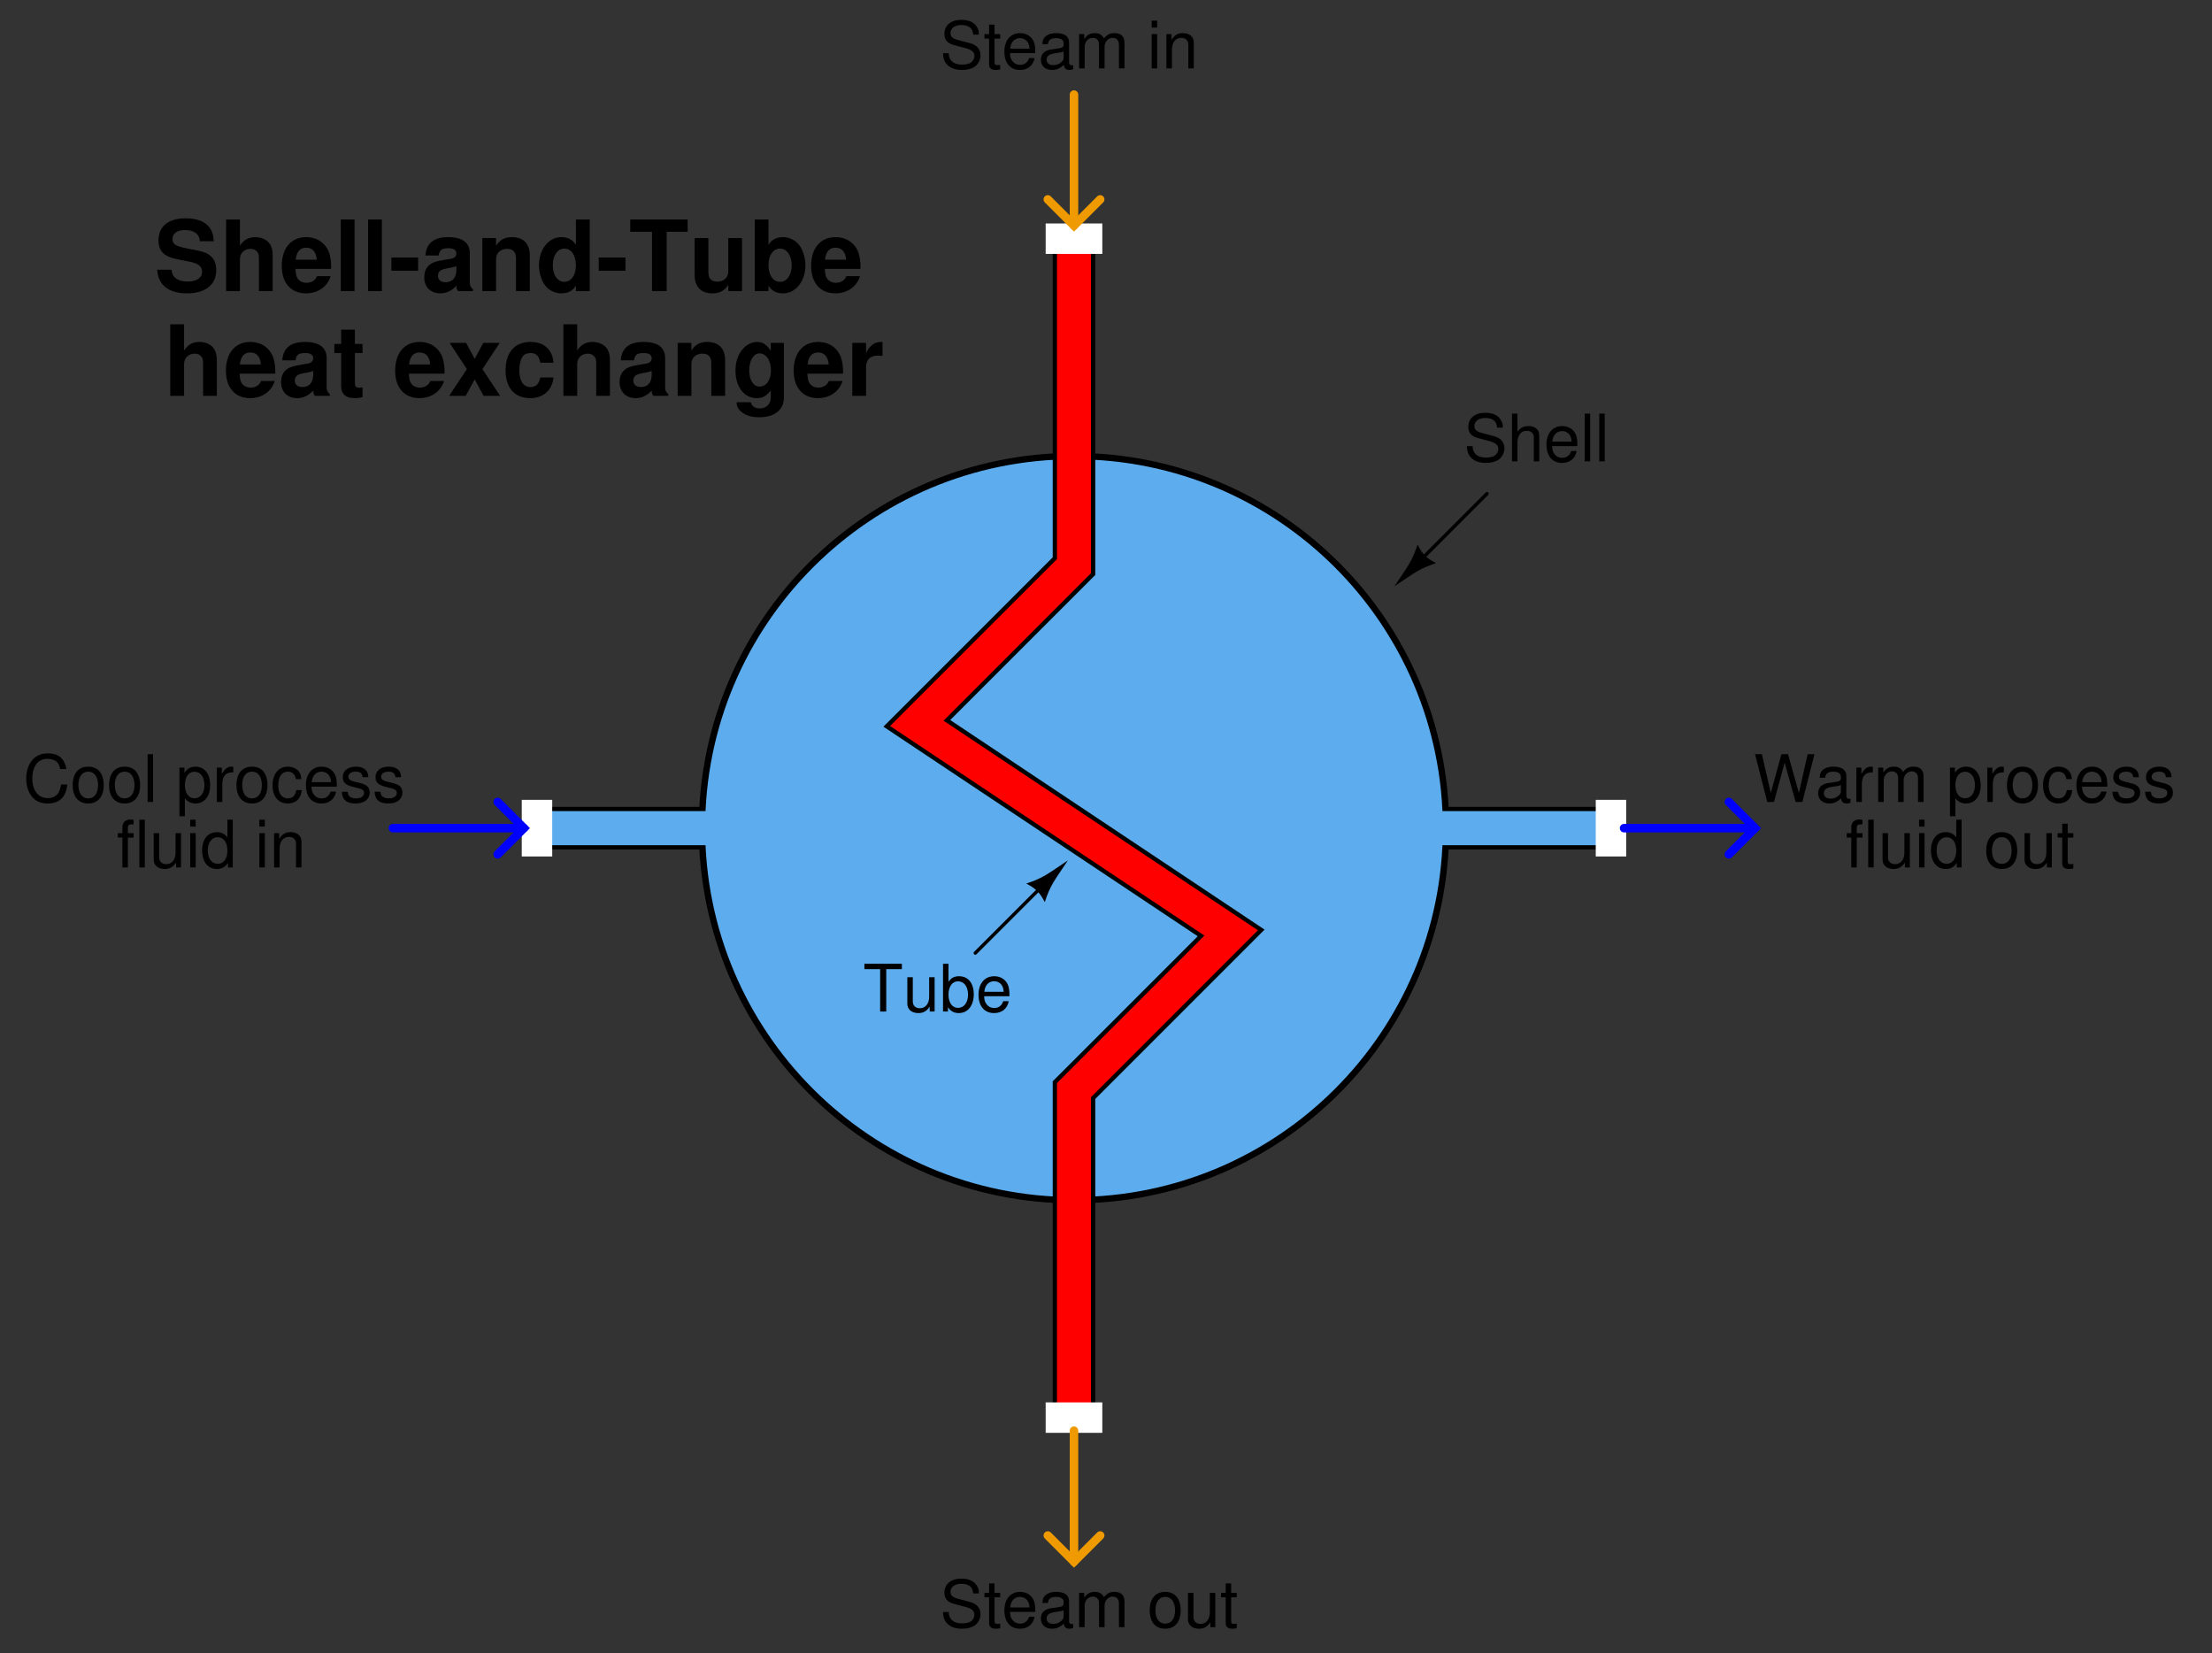 <?xml version="1.0" encoding="UTF-8"?>
<svg xmlns="http://www.w3.org/2000/svg" xmlns:xlink="http://www.w3.org/1999/xlink" viewBox="0 0 379.999 283.999" version="1.2">
<rect x="0" y="0" width="379.999" height="283.999" fill="#333333" stroke="none"/>
<defs>
<g>
<symbol overflow="visible" id="glyph0-0">
<path style="stroke:none;" d=""/>
</symbol>
<symbol overflow="visible" id="glyph0-1">
<path style="stroke:none;" d="M 6.703 -5.797 C 6.703 -6.359 6.672 -6.516 6.484 -6.891 C 6.047 -7.844 5.078 -8.344 3.703 -8.344 C 1.906 -8.344 0.781 -7.406 0.781 -5.922 C 0.781 -4.922 1.312 -4.297 2.391 -4.016 L 4.438 -3.469 C 5.484 -3.203 5.938 -2.797 5.938 -2.156 C 5.938 -1.703 5.703 -1.266 5.359 -1.016 C 5.031 -0.781 4.516 -0.656 3.844 -0.656 C 2.953 -0.656 2.344 -0.875 1.953 -1.344 C 1.656 -1.703 1.516 -2.109 1.531 -2.609 L 0.547 -2.609 C 0.547 -1.859 0.703 -1.359 1.031 -0.906 C 1.594 -0.141 2.531 0.266 3.781 0.266 C 4.766 0.266 5.562 0.031 6.094 -0.375 C 6.641 -0.812 6.984 -1.547 6.984 -2.25 C 6.984 -3.266 6.359 -4 5.25 -4.312 L 3.188 -4.859 C 2.188 -5.125 1.828 -5.438 1.828 -6.078 C 1.828 -6.906 2.562 -7.453 3.672 -7.453 C 4.969 -7.453 5.703 -6.875 5.719 -5.797 Z M 6.703 -5.797 "/>
</symbol>
<symbol overflow="visible" id="glyph0-2">
<path style="stroke:none;" d="M 0.781 -8.203 L 0.781 0 L 1.719 0 L 1.719 -3.25 C 1.719 -4.453 2.344 -5.25 3.312 -5.25 C 3.641 -5.25 3.922 -5.156 4.156 -4.984 C 4.422 -4.781 4.531 -4.5 4.531 -4.078 L 4.531 0 L 5.469 0 L 5.469 -4.453 C 5.469 -5.438 4.766 -6.062 3.609 -6.062 C 2.781 -6.062 2.266 -5.812 1.719 -5.078 L 1.719 -8.203 Z M 0.781 -8.203 "/>
</symbol>
<symbol overflow="visible" id="glyph0-3">
<path style="stroke:none;" d="M 5.766 -2.625 C 5.766 -3.531 5.703 -4.078 5.531 -4.516 C 5.156 -5.484 4.25 -6.062 3.156 -6.062 C 1.5 -6.062 0.453 -4.812 0.453 -2.875 C 0.453 -0.922 1.469 0.266 3.125 0.266 C 4.484 0.266 5.406 -0.5 5.641 -1.781 L 4.703 -1.781 C 4.438 -1.016 3.922 -0.609 3.156 -0.609 C 2.562 -0.609 2.062 -0.875 1.75 -1.375 C 1.516 -1.703 1.438 -2.047 1.422 -2.625 Z M 1.453 -3.391 C 1.531 -4.484 2.188 -5.203 3.141 -5.203 C 4.094 -5.203 4.766 -4.453 4.766 -3.391 Z M 1.453 -3.391 "/>
</symbol>
<symbol overflow="visible" id="glyph0-4">
<path style="stroke:none;" d="M 1.703 -8.203 L 0.766 -8.203 L 0.766 0 L 1.703 0 Z M 1.703 -8.203 "/>
</symbol>
<symbol overflow="visible" id="glyph0-5">
<path style="stroke:none;" d="M 3.984 -7.281 L 6.672 -7.281 L 6.672 -8.203 L 0.234 -8.203 L 0.234 -7.281 L 2.938 -7.281 L 2.938 0 L 3.984 0 Z M 3.984 -7.281 "/>
</symbol>
<symbol overflow="visible" id="glyph0-6">
<path style="stroke:none;" d="M 5.422 0 L 5.422 -5.891 L 4.484 -5.891 L 4.484 -2.547 C 4.484 -1.344 3.859 -0.562 2.875 -0.562 C 2.141 -0.562 1.672 -1.016 1.672 -1.719 L 1.672 -5.891 L 0.734 -5.891 L 0.734 -1.344 C 0.734 -0.375 1.469 0.266 2.609 0.266 C 3.469 0.266 4.031 -0.047 4.578 -0.828 L 4.578 0 Z M 5.422 0 "/>
</symbol>
<symbol overflow="visible" id="glyph0-7">
<path style="stroke:none;" d="M 0.609 -8.203 L 0.609 0 L 1.453 0 L 1.453 -0.75 C 1.906 -0.062 2.5 0.266 3.312 0.266 C 4.875 0.266 5.891 -1.016 5.891 -2.969 C 5.891 -4.875 4.922 -6.062 3.359 -6.062 C 2.547 -6.062 1.984 -5.766 1.547 -5.094 L 1.547 -8.203 Z M 3.188 -5.188 C 4.234 -5.188 4.906 -4.281 4.906 -2.875 C 4.906 -1.531 4.203 -0.625 3.188 -0.625 C 2.188 -0.625 1.547 -1.516 1.547 -2.906 C 1.547 -4.281 2.188 -5.188 3.188 -5.188 Z M 3.188 -5.188 "/>
</symbol>
<symbol overflow="visible" id="glyph0-8">
<path style="stroke:none;" d="M 2.859 -5.891 L 1.891 -5.891 L 1.891 -7.516 L 0.953 -7.516 L 0.953 -5.891 L 0.156 -5.891 L 0.156 -5.125 L 0.953 -5.125 L 0.953 -0.672 C 0.953 -0.062 1.359 0.266 2.094 0.266 C 2.344 0.266 2.547 0.234 2.859 0.188 L 2.859 -0.609 C 2.719 -0.578 2.594 -0.562 2.406 -0.562 C 2 -0.562 1.891 -0.672 1.891 -1.094 L 1.891 -5.125 L 2.859 -5.125 Z M 2.859 -5.891 "/>
</symbol>
<symbol overflow="visible" id="glyph0-9">
<path style="stroke:none;" d="M 6.016 -0.547 C 5.922 -0.531 5.875 -0.531 5.812 -0.531 C 5.484 -0.531 5.312 -0.703 5.312 -0.984 L 5.312 -4.453 C 5.312 -5.5 4.547 -6.062 3.094 -6.062 C 2.234 -6.062 1.547 -5.812 1.141 -5.375 C 0.859 -5.078 0.75 -4.734 0.734 -4.156 L 1.672 -4.156 C 1.75 -4.875 2.188 -5.203 3.062 -5.203 C 3.922 -5.203 4.375 -4.875 4.375 -4.312 L 4.375 -4.078 C 4.359 -3.672 4.156 -3.516 3.391 -3.422 C 2.062 -3.25 1.875 -3.203 1.5 -3.062 C 0.828 -2.766 0.469 -2.25 0.469 -1.484 C 0.469 -0.422 1.219 0.266 2.406 0.266 C 3.156 0.266 3.75 0 4.406 -0.609 C 4.484 0 4.766 0.266 5.375 0.266 C 5.578 0.266 5.703 0.234 6.016 0.156 Z M 4.375 -1.859 C 4.375 -1.547 4.281 -1.344 4 -1.094 C 3.625 -0.75 3.156 -0.562 2.609 -0.562 C 1.875 -0.562 1.453 -0.906 1.453 -1.5 C 1.453 -2.125 1.859 -2.438 2.875 -2.594 C 3.875 -2.719 4.062 -2.766 4.375 -2.906 Z M 4.375 -1.859 "/>
</symbol>
<symbol overflow="visible" id="glyph0-10">
<path style="stroke:none;" d="M 0.781 -5.891 L 0.781 0 L 1.734 0 L 1.734 -3.703 C 1.734 -4.562 2.344 -5.25 3.109 -5.25 C 3.812 -5.25 4.203 -4.812 4.203 -4.062 L 4.203 0 L 5.156 0 L 5.156 -3.703 C 5.156 -4.562 5.766 -5.25 6.531 -5.25 C 7.219 -5.25 7.625 -4.797 7.625 -4.062 L 7.625 0 L 8.578 0 L 8.578 -4.422 C 8.578 -5.484 7.969 -6.062 6.859 -6.062 C 6.078 -6.062 5.609 -5.828 5.047 -5.156 C 4.703 -5.797 4.234 -6.062 3.469 -6.062 C 2.672 -6.062 2.156 -5.766 1.656 -5.062 L 1.656 -5.891 Z M 0.781 -5.891 "/>
</symbol>
<symbol overflow="visible" id="glyph0-11">
<path style="stroke:none;" d=""/>
</symbol>
<symbol overflow="visible" id="glyph0-12">
<path style="stroke:none;" d="M 1.688 -5.891 L 0.75 -5.891 L 0.75 0 L 1.688 0 Z M 1.688 -8.203 L 0.75 -8.203 L 0.75 -7.016 L 1.688 -7.016 Z M 1.688 -8.203 "/>
</symbol>
<symbol overflow="visible" id="glyph0-13">
<path style="stroke:none;" d="M 0.781 -5.891 L 0.781 0 L 1.734 0 L 1.734 -3.25 C 1.734 -4.453 2.359 -5.25 3.328 -5.25 C 4.078 -5.25 4.547 -4.797 4.547 -4.078 L 4.547 0 L 5.484 0 L 5.484 -4.453 C 5.484 -5.438 4.75 -6.062 3.609 -6.062 C 2.734 -6.062 2.172 -5.719 1.656 -4.906 L 1.656 -5.891 Z M 0.781 -5.891 "/>
</symbol>
<symbol overflow="visible" id="glyph0-14">
<path style="stroke:none;" d="M 3.062 -6.062 C 1.391 -6.062 0.406 -4.875 0.406 -2.906 C 0.406 -0.906 1.391 0.266 3.078 0.266 C 4.734 0.266 5.734 -0.922 5.734 -2.859 C 5.734 -4.906 4.766 -6.062 3.062 -6.062 Z M 3.078 -5.203 C 4.125 -5.203 4.766 -4.328 4.766 -2.875 C 4.766 -1.469 4.109 -0.609 3.078 -0.609 C 2.031 -0.609 1.391 -1.469 1.391 -2.906 C 1.391 -4.328 2.031 -5.203 3.078 -5.203 Z M 3.078 -5.203 "/>
</symbol>
<symbol overflow="visible" id="glyph0-15">
<path style="stroke:none;" d="M 7.453 -5.656 C 7.125 -7.453 6.094 -8.344 4.281 -8.344 C 3.188 -8.344 2.297 -7.984 1.688 -7.312 C 0.938 -6.5 0.547 -5.328 0.547 -4 C 0.547 -2.656 0.953 -1.5 1.719 -0.703 C 2.359 -0.047 3.172 0.266 4.234 0.266 C 6.25 0.266 7.375 -0.828 7.609 -3 L 6.531 -3 C 6.453 -2.438 6.328 -2.047 6.172 -1.719 C 5.828 -1.047 5.125 -0.656 4.25 -0.656 C 2.625 -0.656 1.594 -1.969 1.594 -4.016 C 1.594 -6.125 2.562 -7.406 4.156 -7.406 C 4.828 -7.406 5.438 -7.219 5.781 -6.891 C 6.094 -6.609 6.25 -6.281 6.375 -5.656 Z M 7.453 -5.656 "/>
</symbol>
<symbol overflow="visible" id="glyph0-16">
<path style="stroke:none;" d="M 0.609 2.453 L 1.547 2.453 L 1.547 -0.625 C 2.047 -0.016 2.594 0.266 3.359 0.266 C 4.891 0.266 5.891 -0.969 5.891 -2.844 C 5.891 -4.828 4.922 -6.062 3.359 -6.062 C 2.547 -6.062 1.906 -5.703 1.469 -5 L 1.469 -5.891 L 0.609 -5.891 Z M 3.188 -5.188 C 4.234 -5.188 4.906 -4.281 4.906 -2.875 C 4.906 -1.531 4.219 -0.625 3.188 -0.625 C 2.188 -0.625 1.547 -1.516 1.547 -2.906 C 1.547 -4.281 2.188 -5.188 3.188 -5.188 Z M 3.188 -5.188 "/>
</symbol>
<symbol overflow="visible" id="glyph0-17">
<path style="stroke:none;" d="M 0.781 -5.891 L 0.781 0 L 1.719 0 L 1.719 -3.062 C 1.734 -4.484 2.312 -5.109 3.609 -5.078 L 3.609 -6.031 C 3.453 -6.047 3.359 -6.062 3.25 -6.062 C 2.641 -6.062 2.188 -5.703 1.641 -4.828 L 1.641 -5.891 Z M 0.781 -5.891 "/>
</symbol>
<symbol overflow="visible" id="glyph0-18">
<path style="stroke:none;" d="M 5.297 -3.922 C 5.25 -4.484 5.125 -4.859 4.906 -5.188 C 4.5 -5.734 3.797 -6.062 2.969 -6.062 C 1.375 -6.062 0.344 -4.797 0.344 -2.844 C 0.344 -0.938 1.359 0.266 2.953 0.266 C 4.359 0.266 5.25 -0.578 5.359 -2.031 L 4.422 -2.031 C 4.266 -1.078 3.781 -0.609 2.984 -0.609 C 1.953 -0.609 1.328 -1.453 1.328 -2.844 C 1.328 -4.312 1.938 -5.203 2.953 -5.203 C 3.75 -5.203 4.234 -4.734 4.359 -3.922 Z M 5.297 -3.922 "/>
</symbol>
<symbol overflow="visible" id="glyph0-19">
<path style="stroke:none;" d="M 4.922 -4.25 C 4.922 -5.406 4.156 -6.062 2.797 -6.062 C 1.422 -6.062 0.531 -5.359 0.531 -4.266 C 0.531 -3.344 1 -2.906 2.391 -2.562 L 3.281 -2.344 C 3.922 -2.188 4.188 -1.953 4.188 -1.547 C 4.188 -0.984 3.641 -0.609 2.812 -0.609 C 2.312 -0.609 1.875 -0.75 1.641 -1 C 1.5 -1.172 1.422 -1.344 1.375 -1.75 L 0.375 -1.75 C 0.422 -0.391 1.188 0.266 2.734 0.266 C 4.219 0.266 5.156 -0.469 5.156 -1.609 C 5.156 -2.484 4.672 -2.969 3.5 -3.25 L 2.594 -3.469 C 1.828 -3.641 1.5 -3.891 1.5 -4.312 C 1.5 -4.859 1.984 -5.203 2.75 -5.203 C 3.516 -5.203 3.922 -4.875 3.938 -4.25 Z M 4.922 -4.25 "/>
</symbol>
<symbol overflow="visible" id="glyph0-20">
<path style="stroke:none;" d="M 2.906 -5.891 L 1.922 -5.891 L 1.922 -6.812 C 1.922 -7.219 2.141 -7.406 2.578 -7.406 C 2.656 -7.406 2.688 -7.406 2.906 -7.406 L 2.906 -8.172 C 2.688 -8.219 2.562 -8.234 2.375 -8.234 C 1.5 -8.234 0.984 -7.734 0.984 -6.891 L 0.984 -5.891 L 0.203 -5.891 L 0.203 -5.125 L 0.984 -5.125 L 0.984 0 L 1.922 0 L 1.922 -5.125 L 2.906 -5.125 Z M 2.906 -5.891 "/>
</symbol>
<symbol overflow="visible" id="glyph0-21">
<path style="stroke:none;" d="M 5.562 -8.203 L 4.641 -8.203 L 4.641 -5.156 C 4.234 -5.75 3.609 -6.062 2.828 -6.062 C 1.297 -6.062 0.297 -4.844 0.297 -2.953 C 0.297 -0.969 1.266 0.266 2.859 0.266 C 3.672 0.266 4.234 -0.047 4.734 -0.781 L 4.734 0 L 5.562 0 Z M 2.984 -5.188 C 4 -5.188 4.641 -4.297 4.641 -2.875 C 4.641 -1.516 3.984 -0.625 3 -0.625 C 1.953 -0.625 1.266 -1.531 1.266 -2.906 C 1.266 -4.281 1.953 -5.188 2.984 -5.188 Z M 2.984 -5.188 "/>
</symbol>
<symbol overflow="visible" id="glyph0-22">
<path style="stroke:none;" d="M 8.375 0 L 10.453 -8.203 L 9.281 -8.203 L 7.781 -1.547 L 5.906 -8.203 L 4.781 -8.203 L 2.953 -1.547 L 1.422 -8.203 L 0.25 -8.203 L 2.344 0 L 3.5 0 L 5.328 -6.734 L 7.219 0 Z M 8.375 0 "/>
</symbol>
<symbol overflow="visible" id="glyph1-0">
<path style="stroke:none;" d=""/>
</symbol>
<symbol overflow="visible" id="glyph1-1">
<path style="stroke:none;" d="M 10.25 -8.562 C 10.219 -11.109 8.516 -12.5 5.422 -12.5 C 2.469 -12.5 0.766 -11.125 0.766 -8.719 C 0.766 -6.812 1.719 -5.891 4.219 -5.422 L 5.938 -5.078 C 7.625 -4.766 8.25 -4.281 8.25 -3.297 C 8.25 -2.266 7.312 -1.641 5.766 -1.641 C 4.047 -1.641 3.094 -2.359 3 -3.672 L 0.547 -3.672 C 0.688 -1.047 2.5 0.391 5.641 0.391 C 8.812 0.391 10.688 -1.078 10.688 -3.594 C 10.688 -5.531 9.703 -6.547 7.422 -6.984 L 5.5 -7.359 C 3.703 -7.719 3.172 -8.062 3.172 -8.953 C 3.172 -9.891 3.984 -10.484 5.297 -10.484 C 6.906 -10.484 7.797 -9.797 7.875 -8.562 Z M 10.25 -8.562 "/>
</symbol>
<symbol overflow="visible" id="glyph1-2">
<path style="stroke:none;" d="M 1.125 -12.297 L 1.125 0 L 3.5 0 L 3.5 -5.469 C 3.5 -6.516 4.25 -7.25 5.312 -7.25 C 5.844 -7.25 6.234 -7.078 6.5 -6.703 C 6.719 -6.391 6.766 -6.141 6.766 -5.562 L 6.766 0 L 9.125 0 L 9.125 -6.109 C 9.125 -7.234 8.828 -8.047 8.203 -8.578 C 7.672 -9.016 6.922 -9.266 6.156 -9.266 C 5 -9.266 4.156 -8.812 3.5 -7.797 L 3.5 -12.297 Z M 1.125 -12.297 "/>
</symbol>
<symbol overflow="visible" id="glyph1-3">
<path style="stroke:none;" d="M 8.844 -3.812 C 8.859 -4.016 8.859 -4.094 8.859 -4.219 C 8.859 -5.125 8.719 -5.969 8.5 -6.609 C 7.891 -8.266 6.422 -9.266 4.594 -9.266 C 1.969 -9.266 0.375 -7.375 0.375 -4.312 C 0.375 -1.406 1.953 0.391 4.547 0.391 C 6.578 0.391 8.234 -0.766 8.766 -2.562 L 6.422 -2.562 C 6.141 -1.844 5.484 -1.422 4.625 -1.422 C 3.953 -1.422 3.406 -1.703 3.078 -2.203 C 2.859 -2.547 2.766 -2.953 2.734 -3.812 Z M 2.766 -5.391 C 2.922 -6.781 3.516 -7.453 4.562 -7.453 C 5.641 -7.453 6.281 -6.734 6.391 -5.391 Z M 2.766 -5.391 "/>
</symbol>
<symbol overflow="visible" id="glyph1-4">
<path style="stroke:none;" d="M 3.5 -12.297 L 1.125 -12.297 L 1.125 0 L 3.5 0 Z M 3.5 -12.297 "/>
</symbol>
<symbol overflow="visible" id="glyph1-5">
<path style="stroke:none;" d="M 5.031 -5.766 L 0.438 -5.766 L 0.438 -3.5 L 5.031 -3.5 Z M 5.031 -5.766 "/>
</symbol>
<symbol overflow="visible" id="glyph1-6">
<path style="stroke:none;" d="M 8.844 -0.281 C 8.438 -0.672 8.297 -0.938 8.297 -1.406 L 8.297 -6.469 C 8.297 -8.312 7.031 -9.266 4.578 -9.266 C 2.109 -9.266 0.828 -8.219 0.672 -6.109 L 2.953 -6.109 C 3.078 -7.047 3.453 -7.359 4.625 -7.359 C 5.531 -7.359 5.984 -7.047 5.984 -6.453 C 5.984 -6.141 5.844 -5.891 5.578 -5.734 C 5.266 -5.562 5.266 -5.562 4.094 -5.391 L 3.156 -5.219 C 1.344 -4.906 0.469 -3.984 0.469 -2.344 C 0.469 -0.703 1.562 0.391 3.234 0.391 C 4.25 0.391 5.156 -0.031 6 -0.906 C 6 -0.438 6.062 -0.266 6.281 0 L 8.844 0 Z M 5.984 -3.656 C 5.984 -2.297 5.312 -1.516 4.125 -1.516 C 3.328 -1.516 2.828 -1.938 2.828 -2.609 C 2.828 -3.328 3.203 -3.656 4.188 -3.859 L 5 -4.016 C 5.625 -4.141 5.719 -4.172 5.984 -4.297 Z M 5.984 -3.656 "/>
</symbol>
<symbol overflow="visible" id="glyph1-7">
<path style="stroke:none;" d="M 1.062 -9.109 L 1.062 0 L 3.422 0 L 3.422 -5.469 C 3.422 -6.547 4.172 -7.25 5.328 -7.25 C 6.344 -7.25 6.844 -6.703 6.844 -5.625 L 6.844 0 L 9.219 0 L 9.219 -6.109 C 9.219 -8.141 8.109 -9.266 6.156 -9.266 C 4.922 -9.266 4.094 -8.828 3.422 -7.797 L 3.422 -9.109 Z M 1.062 -9.109 "/>
</symbol>
<symbol overflow="visible" id="glyph1-8">
<path style="stroke:none;" d="M 6.828 0 L 9.203 0 L 9.203 -12.297 L 6.828 -12.297 L 6.828 -7.938 C 6.25 -8.844 5.469 -9.266 4.312 -9.266 C 2.141 -9.266 0.484 -7.172 0.484 -4.422 C 0.484 -3.188 0.859 -1.938 1.469 -1.062 C 2.094 -0.172 3.203 0.391 4.312 0.391 C 5.469 0.391 6.25 -0.016 6.828 -0.922 Z M 4.844 -7.297 C 6.047 -7.297 6.828 -6.141 6.828 -4.391 C 6.828 -2.734 6.031 -1.594 4.844 -1.594 C 3.656 -1.594 2.859 -2.75 2.859 -4.422 C 2.859 -6.125 3.656 -7.297 4.844 -7.297 Z M 4.844 -7.297 "/>
</symbol>
<symbol overflow="visible" id="glyph1-9">
<path style="stroke:none;" d="M 6.5 -10.188 L 10.094 -10.188 L 10.094 -12.297 L 0.234 -12.297 L 0.234 -10.188 L 3.969 -10.188 L 3.969 0 L 6.5 0 Z M 6.5 -10.188 "/>
</symbol>
<symbol overflow="visible" id="glyph1-10">
<path style="stroke:none;" d="M 9.125 0 L 9.125 -9.109 L 6.766 -9.109 L 6.766 -3.406 C 6.766 -2.328 6.031 -1.625 4.859 -1.625 C 3.844 -1.625 3.344 -2.156 3.344 -3.25 L 3.344 -9.109 L 0.984 -9.109 L 0.984 -2.766 C 0.984 -0.75 2.078 0.391 4.031 0.391 C 5.266 0.391 6.094 -0.047 6.766 -1.078 L 6.766 0 Z M 9.125 0 "/>
</symbol>
<symbol overflow="visible" id="glyph1-11">
<path style="stroke:none;" d="M 1 -12.297 L 1 0 L 3.359 0 L 3.359 -0.922 C 3.938 -0.031 4.719 0.391 5.875 0.391 C 8.047 0.391 9.703 -1.688 9.703 -4.438 C 9.703 -5.672 9.328 -6.922 8.719 -7.797 C 8.094 -8.688 6.984 -9.266 5.875 -9.266 C 4.719 -9.266 3.938 -8.844 3.359 -7.938 L 3.359 -12.297 Z M 5.344 -7.297 C 6.516 -7.297 7.344 -6.109 7.344 -4.422 C 7.344 -2.75 6.531 -1.594 5.344 -1.594 C 4.156 -1.594 3.359 -2.719 3.359 -4.469 C 3.359 -6.141 4.172 -7.297 5.344 -7.297 Z M 5.344 -7.297 "/>
</symbol>
<symbol overflow="visible" id="glyph1-12">
<path style="stroke:none;" d="M 5.078 -8.922 L 3.766 -8.922 L 3.766 -11.375 L 1.406 -11.375 L 1.406 -8.922 L 0.234 -8.922 L 0.234 -7.359 L 1.406 -7.359 L 1.406 -1.75 C 1.406 -0.328 2.156 0.391 3.719 0.391 C 4.25 0.391 4.641 0.344 5.078 0.203 L 5.078 -1.453 C 4.844 -1.422 4.719 -1.406 4.547 -1.406 C 3.922 -1.406 3.766 -1.594 3.766 -2.391 L 3.766 -7.359 L 5.078 -7.359 Z M 5.078 -8.922 "/>
</symbol>
<symbol overflow="visible" id="glyph1-13">
<path style="stroke:none;" d=""/>
</symbol>
<symbol overflow="visible" id="glyph1-14">
<path style="stroke:none;" d="M 5.984 -4.594 L 8.953 -9.109 L 6.125 -9.109 L 4.656 -6.359 L 3.172 -9.109 L 0.344 -9.109 L 3.312 -4.594 L 0.266 0 L 3.109 0 L 4.656 -2.828 L 6.188 0 L 9.031 0 Z M 5.984 -4.594 "/>
</symbol>
<symbol overflow="visible" id="glyph1-15">
<path style="stroke:none;" d="M 8.812 -5.703 C 8.641 -7.938 7.172 -9.266 4.875 -9.266 C 2.141 -9.266 0.578 -7.469 0.578 -4.375 C 0.578 -1.359 2.141 0.391 4.844 0.391 C 7.047 0.391 8.594 -0.984 8.812 -3.156 L 6.547 -3.156 C 6.266 -1.969 5.781 -1.516 4.844 -1.516 C 3.641 -1.516 2.938 -2.578 2.938 -4.375 C 2.938 -5.25 3.109 -6.047 3.391 -6.578 C 3.656 -7.094 4.188 -7.359 4.859 -7.359 C 5.828 -7.359 6.281 -6.906 6.547 -5.703 Z M 8.812 -5.703 "/>
</symbol>
<symbol overflow="visible" id="glyph1-16">
<path style="stroke:none;" d="M 6.75 -9.109 L 6.75 -7.719 C 6.094 -8.781 5.359 -9.266 4.406 -9.266 C 3.594 -9.266 2.703 -8.859 2.078 -8.203 C 1.172 -7.25 0.688 -5.938 0.688 -4.344 C 0.688 -1.531 2.172 0.391 4.359 0.391 C 5.328 0.391 5.922 0.062 6.75 -0.922 L 6.75 0.297 C 6.75 1.406 5.969 2.156 4.859 2.156 C 4.016 2.156 3.5 1.781 3.312 1.094 L 0.875 1.094 C 0.891 1.812 1.141 2.297 1.766 2.797 C 2.5 3.391 3.5 3.672 4.781 3.672 C 7.406 3.672 9 2.406 9 0.297 L 9 -9.109 Z M 4.844 -7.297 C 5.953 -7.297 6.781 -6.062 6.781 -4.375 C 6.781 -2.719 5.984 -1.594 4.812 -1.594 C 3.781 -1.594 3.047 -2.719 3.047 -4.375 C 3.047 -6.094 3.781 -7.297 4.844 -7.297 Z M 4.844 -7.297 "/>
</symbol>
<symbol overflow="visible" id="glyph1-17">
<path style="stroke:none;" d="M 1.062 -9.109 L 1.062 0 L 3.422 0 L 3.422 -4.844 C 3.422 -6.234 4.125 -6.922 5.5 -6.922 C 5.75 -6.922 5.922 -6.906 6.25 -6.844 L 6.25 -9.25 C 6.109 -9.266 6.062 -9.266 5.953 -9.266 C 4.875 -9.266 3.953 -8.562 3.422 -7.328 L 3.422 -9.109 Z M 1.062 -9.109 "/>
</symbol>
</g>
<clipPath id="clip1">
  <path d="M 95 0.5 L 274 0.5 L 274 283.5 L 95 283.5 Z M 95 0.5 "/>
</clipPath>
<clipPath id="clip2">
  <path d="M 107 0.5 L 262 0.5 L 262 283.5 L 107 283.5 Z M 107 0.5 "/>
</clipPath>
</defs>
<g id="surface1">
<path style="fill:none;stroke-width:29.25;stroke-linecap:round;stroke-linejoin:miter;stroke:rgb(0%,0%,0%);stroke-opacity:1;stroke-miterlimit:6;" d="M 2470 1412.49 C 2470 1760.459 2187.93 2042.49 1840 2042.49 C 1492.07 2042.49 1210 1760.459 1210 1412.49 C 1210 1064.56 1492.07 782.49 1840 782.49 C 2187.93 782.49 2470 1064.56 2470 1412.49 " transform="matrix(0.1,0,0,-0.1,0.5,283.499)"/>
<path style="fill:none;stroke-width:73.125;stroke-linecap:round;stroke-linejoin:miter;stroke:rgb(0%,0%,0%);stroke-opacity:1;stroke-miterlimit:6;" d="M 1255 1412.49 L 940 1412.49 " transform="matrix(0.1,0,0,-0.1,0.5,283.499)"/>
<path style="fill:none;stroke-width:58.5;stroke-linecap:round;stroke-linejoin:miter;stroke:rgb(36.108%,67.577%,93.359%);stroke-opacity:1;stroke-miterlimit:6;" d="M 1255 1412.49 L 940 1412.49 " transform="matrix(0.1,0,0,-0.1,0.5,283.499)"/>
<path style="fill:none;stroke-width:73.125;stroke-linecap:round;stroke-linejoin:miter;stroke:rgb(0%,0%,0%);stroke-opacity:1;stroke-miterlimit:6;" d="M 2740 1412.49 L 2425 1412.49 " transform="matrix(0.1,0,0,-0.1,0.5,283.499)"/>
<path style="fill:none;stroke-width:58.5;stroke-linecap:round;stroke-linejoin:miter;stroke:rgb(36.108%,67.577%,93.359%);stroke-opacity:1;stroke-miterlimit:6;" d="M 2740 1412.49 L 2425 1412.49 " transform="matrix(0.1,0,0,-0.1,0.5,283.499)"/>
<path style="fill-rule:evenodd;fill:rgb(36.108%,67.577%,93.359%);fill-opacity:1;stroke-width:7.312;stroke-linecap:round;stroke-linejoin:miter;stroke:rgb(36.108%,67.577%,93.359%);stroke-opacity:1;stroke-miterlimit:6;" d="M 2470 1412.49 C 2470 1760.459 2187.93 2042.49 1840 2042.49 C 1492.07 2042.49 1210 1760.459 1210 1412.49 C 1210 1064.56 1492.07 782.49 1840 782.49 C 2187.93 782.49 2470 1064.56 2470 1412.49 " transform="matrix(0.1,0,0,-0.1,0.5,283.499)"/>
<g clip-path="url(#clip1)" clip-rule="nonzero">
<path style="fill:none;stroke-width:73.125;stroke-linecap:round;stroke-linejoin:miter;stroke:rgb(0%,0%,0%);stroke-opacity:1;stroke-miterlimit:6;" d="M 1840 422.49 L 1840 962.49 L 2110 1232.49 L 1570 1592.49 L 1840 1862.49 L 1840 2402.49 " transform="matrix(0.1,0,0,-0.1,0.5,283.499)"/>
</g>
<g clip-path="url(#clip2)" clip-rule="nonzero">
<path style="fill:none;stroke-width:58.5;stroke-linecap:round;stroke-linejoin:miter;stroke:rgb(100%,0%,0%);stroke-opacity:1;stroke-miterlimit:6;" d="M 1840 422.49 L 1840 962.49 L 2110 1232.49 L 1570 1592.49 L 1840 1862.49 L 1840 2402.49 " transform="matrix(0.1,0,0,-0.1,0.5,283.499)"/>
</g>
<path style="fill-rule:evenodd;fill:rgb(100%,100%,100%);fill-opacity:1;stroke-width:7.312;stroke-linecap:round;stroke-linejoin:miter;stroke:rgb(100%,100%,100%);stroke-opacity:1;stroke-miterlimit:6;" d="M 1795 2402.49 L 1885 2402.49 L 1885 2447.49 L 1795 2447.49 Z M 1795 2402.49 " transform="matrix(0.1,0,0,-0.1,0.5,283.499)"/>
<path style="fill-rule:evenodd;fill:rgb(100%,100%,100%);fill-opacity:1;stroke-width:7.312;stroke-linecap:round;stroke-linejoin:miter;stroke:rgb(100%,100%,100%);stroke-opacity:1;stroke-miterlimit:6;" d="M 1795 377.49 L 1885 377.49 L 1885 422.49 L 1795 422.49 Z M 1795 377.49 " transform="matrix(0.1,0,0,-0.1,0.5,283.499)"/>
<path style="fill-rule:evenodd;fill:rgb(100%,100%,100%);fill-opacity:1;stroke-width:7.312;stroke-linecap:round;stroke-linejoin:miter;stroke:rgb(100%,100%,100%);stroke-opacity:1;stroke-miterlimit:6;" d="M 2740 1367.49 L 2785 1367.49 L 2785 1457.49 L 2740 1457.49 Z M 2740 1367.49 " transform="matrix(0.1,0,0,-0.1,0.5,283.499)"/>
<path style="fill-rule:evenodd;fill:rgb(100%,100%,100%);fill-opacity:1;stroke-width:7.312;stroke-linecap:round;stroke-linejoin:miter;stroke:rgb(100%,100%,100%);stroke-opacity:1;stroke-miterlimit:6;" d="M 895 1367.49 L 940 1367.49 L 940 1457.49 L 895 1457.49 Z M 895 1367.49 " transform="matrix(0.1,0,0,-0.1,0.5,283.499)"/>
<g style="fill:rgb(0%,0%,0%);fill-opacity:1;">
  <use xlink:href="#glyph0-1" x="251.458" y="79.249"/>
  <use xlink:href="#glyph0-2" x="258.962" y="79.249"/>
  <use xlink:href="#glyph0-3" x="265.217" y="79.249"/>
  <use xlink:href="#glyph0-4" x="271.472" y="79.249"/>
  <use xlink:href="#glyph0-4" x="273.969" y="79.249"/>
</g>
<path style="fill:none;stroke-width:5.85;stroke-linecap:round;stroke-linejoin:miter;stroke:rgb(0%,0%,0%);stroke-opacity:1;stroke-miterlimit:6;" d="M 2430.234 1867.724 L 2549.531 1987.06 " transform="matrix(0.1,0,0,-0.1,0.5,283.499)"/>
<path style=" stroke:none;fill-rule:evenodd;fill:rgb(0%,0%,0%);fill-opacity:1;" d="M 243.523 93.543 C 242.527 96.527 241.934 97.125 239.547 100.703 C 243.125 98.316 243.723 97.723 246.703 96.727 C 245.113 95.93 244.316 95.137 243.523 93.543 "/>
<path style="fill:none;stroke-width:5.85;stroke-linecap:round;stroke-linejoin:miter;stroke:rgb(0%,0%,0%);stroke-opacity:1;stroke-miterlimit:6;" d="M 1789.766 1317.256 L 1670.469 1197.959 " transform="matrix(0.1,0,0,-0.1,0.5,283.499)"/>
<path style=" stroke:none;fill-rule:evenodd;fill:rgb(0%,0%,0%);fill-opacity:1;" d="M 179.477 154.953 C 180.473 151.969 181.066 151.375 183.453 147.793 C 179.875 150.18 179.277 150.777 176.297 151.773 C 177.887 152.566 178.684 153.363 179.477 154.953 "/>
<g style="fill:rgb(0%,0%,0%);fill-opacity:1;">
  <use xlink:href="#glyph0-5" x="148.263" y="173.749"/>
  <use xlink:href="#glyph0-6" x="155.137" y="173.749"/>
  <use xlink:href="#glyph0-7" x="161.392" y="173.749"/>
  <use xlink:href="#glyph0-3" x="167.647" y="173.749"/>
</g>
<path style="fill:none;stroke-width:14.625;stroke-linecap:round;stroke-linejoin:miter;stroke:rgb(0%,0%,100%);stroke-opacity:1;stroke-miterlimit:6;" d="M 895 1412.49 L 670 1412.49 " transform="matrix(0.1,0,0,-0.1,0.5,283.499)"/>
<path style="fill:none;stroke-width:14.625;stroke-linecap:round;stroke-linejoin:miter;stroke:rgb(0%,0%,100%);stroke-opacity:1;stroke-miterlimit:6;" d="M 850 1367.49 L 895 1412.49 L 850 1457.49 " transform="matrix(0.1,0,0,-0.1,0.5,283.499)"/>
<path style="fill:none;stroke-width:14.625;stroke-linecap:round;stroke-linejoin:miter;stroke:rgb(0%,0%,100%);stroke-opacity:1;stroke-miterlimit:6;" d="M 3010 1412.49 L 2785 1412.49 " transform="matrix(0.1,0,0,-0.1,0.5,283.499)"/>
<path style="fill:none;stroke-width:14.625;stroke-linecap:round;stroke-linejoin:miter;stroke:rgb(0%,0%,100%);stroke-opacity:1;stroke-miterlimit:6;" d="M 2965 1367.49 L 3010 1412.49 L 2965 1457.49 " transform="matrix(0.1,0,0,-0.1,0.5,283.499)"/>
<path style="fill:none;stroke-width:14.625;stroke-linecap:round;stroke-linejoin:miter;stroke:rgb(93.359%,60.352%,0%);stroke-opacity:1;stroke-miterlimit:6;" d="M 1840 2447.49 L 1840 2672.49 " transform="matrix(0.1,0,0,-0.1,0.5,283.499)"/>
<path style="fill:none;stroke-width:14.625;stroke-linecap:round;stroke-linejoin:miter;stroke:rgb(93.359%,60.352%,0%);stroke-opacity:1;stroke-miterlimit:6;" d="M 1885 2492.49 L 1840 2447.49 L 1795 2492.49 " transform="matrix(0.1,0,0,-0.1,0.5,283.499)"/>
<path style="fill:none;stroke-width:14.625;stroke-linecap:round;stroke-linejoin:miter;stroke:rgb(93.359%,60.352%,0%);stroke-opacity:1;stroke-miterlimit:6;" d="M 1840 152.49 L 1840 377.49 " transform="matrix(0.1,0,0,-0.1,0.5,283.499)"/>
<path style="fill:none;stroke-width:14.625;stroke-linecap:round;stroke-linejoin:miter;stroke:rgb(93.359%,60.352%,0%);stroke-opacity:1;stroke-miterlimit:6;" d="M 1885 197.49 L 1840 152.49 L 1795 197.49 " transform="matrix(0.1,0,0,-0.1,0.5,283.499)"/>
<g style="fill:rgb(0%,0%,0%);fill-opacity:1;">
  <use xlink:href="#glyph0-1" x="161.458" y="11.749"/>
  <use xlink:href="#glyph0-8" x="168.962" y="11.749"/>
  <use xlink:href="#glyph0-3" x="172.089" y="11.749"/>
  <use xlink:href="#glyph0-9" x="178.344" y="11.749"/>
  <use xlink:href="#glyph0-10" x="184.599" y="11.749"/>
  <use xlink:href="#glyph0-11" x="193.97" y="11.749"/>
  <use xlink:href="#glyph0-12" x="197.098" y="11.749"/>
  <use xlink:href="#glyph0-13" x="199.595" y="11.749"/>
</g>
<g style="fill:rgb(0%,0%,0%);fill-opacity:1;">
  <use xlink:href="#glyph0-1" x="161.458" y="279.499"/>
  <use xlink:href="#glyph0-8" x="168.962" y="279.499"/>
  <use xlink:href="#glyph0-3" x="172.089" y="279.499"/>
  <use xlink:href="#glyph0-9" x="178.344" y="279.499"/>
  <use xlink:href="#glyph0-10" x="184.599" y="279.499"/>
  <use xlink:href="#glyph0-11" x="193.97" y="279.499"/>
  <use xlink:href="#glyph0-14" x="197.098" y="279.499"/>
  <use xlink:href="#glyph0-6" x="203.353" y="279.499"/>
  <use xlink:href="#glyph0-8" x="209.608" y="279.499"/>
</g>
<g style="fill:rgb(0%,0%,0%);fill-opacity:1;">
  <use xlink:href="#glyph0-15" x="3.958" y="137.749"/>
  <use xlink:href="#glyph0-14" x="12.081" y="137.749"/>
  <use xlink:href="#glyph0-14" x="18.335" y="137.749"/>
  <use xlink:href="#glyph0-4" x="24.59" y="137.749"/>
  <use xlink:href="#glyph0-11" x="27.088" y="137.749"/>
  <use xlink:href="#glyph0-16" x="30.215" y="137.749"/>
  <use xlink:href="#glyph0-17" x="36.471" y="137.749"/>
  <use xlink:href="#glyph0-14" x="40.217" y="137.749"/>
  <use xlink:href="#glyph0-18" x="46.472" y="137.749"/>
  <use xlink:href="#glyph0-3" x="52.097" y="137.749"/>
  <use xlink:href="#glyph0-19" x="58.352" y="137.749"/>
  <use xlink:href="#glyph0-19" x="63.977" y="137.749"/>
</g>
<g style="fill:rgb(0%,0%,0%);fill-opacity:1;">
  <use xlink:href="#glyph0-20" x="20.047" y="148.999"/>
  <use xlink:href="#glyph0-4" x="23.175" y="148.999"/>
  <use xlink:href="#glyph0-6" x="25.672" y="148.999"/>
  <use xlink:href="#glyph0-12" x="31.927" y="148.999"/>
  <use xlink:href="#glyph0-21" x="34.425" y="148.999"/>
  <use xlink:href="#glyph0-11" x="40.68" y="148.999"/>
  <use xlink:href="#glyph0-12" x="43.807" y="148.999"/>
  <use xlink:href="#glyph0-13" x="46.305" y="148.999"/>
</g>
<g style="fill:rgb(0%,0%,0%);fill-opacity:1;">
  <use xlink:href="#glyph0-22" x="301.252" y="137.749"/>
  <use xlink:href="#glyph0-9" x="311.872" y="137.749"/>
  <use xlink:href="#glyph0-17" x="318.127" y="137.749"/>
  <use xlink:href="#glyph0-10" x="321.873" y="137.749"/>
  <use xlink:href="#glyph0-11" x="331.245" y="137.749"/>
  <use xlink:href="#glyph0-16" x="334.372" y="137.749"/>
  <use xlink:href="#glyph0-17" x="340.627" y="137.749"/>
  <use xlink:href="#glyph0-14" x="344.373" y="137.749"/>
  <use xlink:href="#glyph0-18" x="350.628" y="137.749"/>
  <use xlink:href="#glyph0-3" x="356.253" y="137.749"/>
  <use xlink:href="#glyph0-19" x="362.508" y="137.749"/>
  <use xlink:href="#glyph0-19" x="368.133" y="137.749"/>
</g>
<g style="fill:rgb(0%,0%,0%);fill-opacity:1;">
  <use xlink:href="#glyph0-20" x="317.047" y="148.999"/>
  <use xlink:href="#glyph0-4" x="320.175" y="148.999"/>
  <use xlink:href="#glyph0-6" x="322.672" y="148.999"/>
  <use xlink:href="#glyph0-12" x="328.927" y="148.999"/>
  <use xlink:href="#glyph0-21" x="331.425" y="148.999"/>
  <use xlink:href="#glyph0-11" x="337.68" y="148.999"/>
  <use xlink:href="#glyph0-14" x="340.807" y="148.999"/>
  <use xlink:href="#glyph0-6" x="347.062" y="148.999"/>
  <use xlink:href="#glyph0-8" x="353.317" y="148.999"/>
</g>
<g style="fill:rgb(0%,0%,0%);fill-opacity:1;">
  <use xlink:href="#glyph1-1" x="26.463" y="49.999"/>
  <use xlink:href="#glyph1-2" x="37.719" y="49.999"/>
  <use xlink:href="#glyph1-3" x="48.03" y="49.999"/>
  <use xlink:href="#glyph1-4" x="57.412" y="49.999"/>
  <use xlink:href="#glyph1-4" x="62.103" y="49.999"/>
  <use xlink:href="#glyph1-5" x="66.795" y="49.999"/>
  <use xlink:href="#glyph1-6" x="72.414" y="49.999"/>
  <use xlink:href="#glyph1-7" x="81.797" y="49.999"/>
  <use xlink:href="#glyph1-8" x="92.107" y="49.999"/>
  <use xlink:href="#glyph1-5" x="102.418" y="49.999"/>
  <use xlink:href="#glyph1-9" x="108.037" y="49.999"/>
  <use xlink:href="#glyph1-10" x="118.348" y="49.999"/>
  <use xlink:href="#glyph1-11" x="128.658" y="49.999"/>
  <use xlink:href="#glyph1-3" x="138.969" y="49.999"/>
</g>
<g style="fill:rgb(0%,0%,0%);fill-opacity:1;">
  <use xlink:href="#glyph1-2" x="28.124" y="67.999"/>
  <use xlink:href="#glyph1-3" x="38.435" y="67.999"/>
  <use xlink:href="#glyph1-6" x="47.817" y="67.999"/>
  <use xlink:href="#glyph1-12" x="57.2" y="67.999"/>
  <use xlink:href="#glyph1-13" x="62.819" y="67.999"/>
  <use xlink:href="#glyph1-3" x="67.511" y="67.999"/>
  <use xlink:href="#glyph1-14" x="76.893" y="67.999"/>
  <use xlink:href="#glyph1-15" x="86.276" y="67.999"/>
  <use xlink:href="#glyph1-2" x="95.658" y="67.999"/>
  <use xlink:href="#glyph1-6" x="105.969" y="67.999"/>
  <use xlink:href="#glyph1-7" x="115.351" y="67.999"/>
  <use xlink:href="#glyph1-16" x="125.662" y="67.999"/>
  <use xlink:href="#glyph1-3" x="135.972" y="67.999"/>
  <use xlink:href="#glyph1-17" x="145.355" y="67.999"/>
</g>
</g>
</svg>
